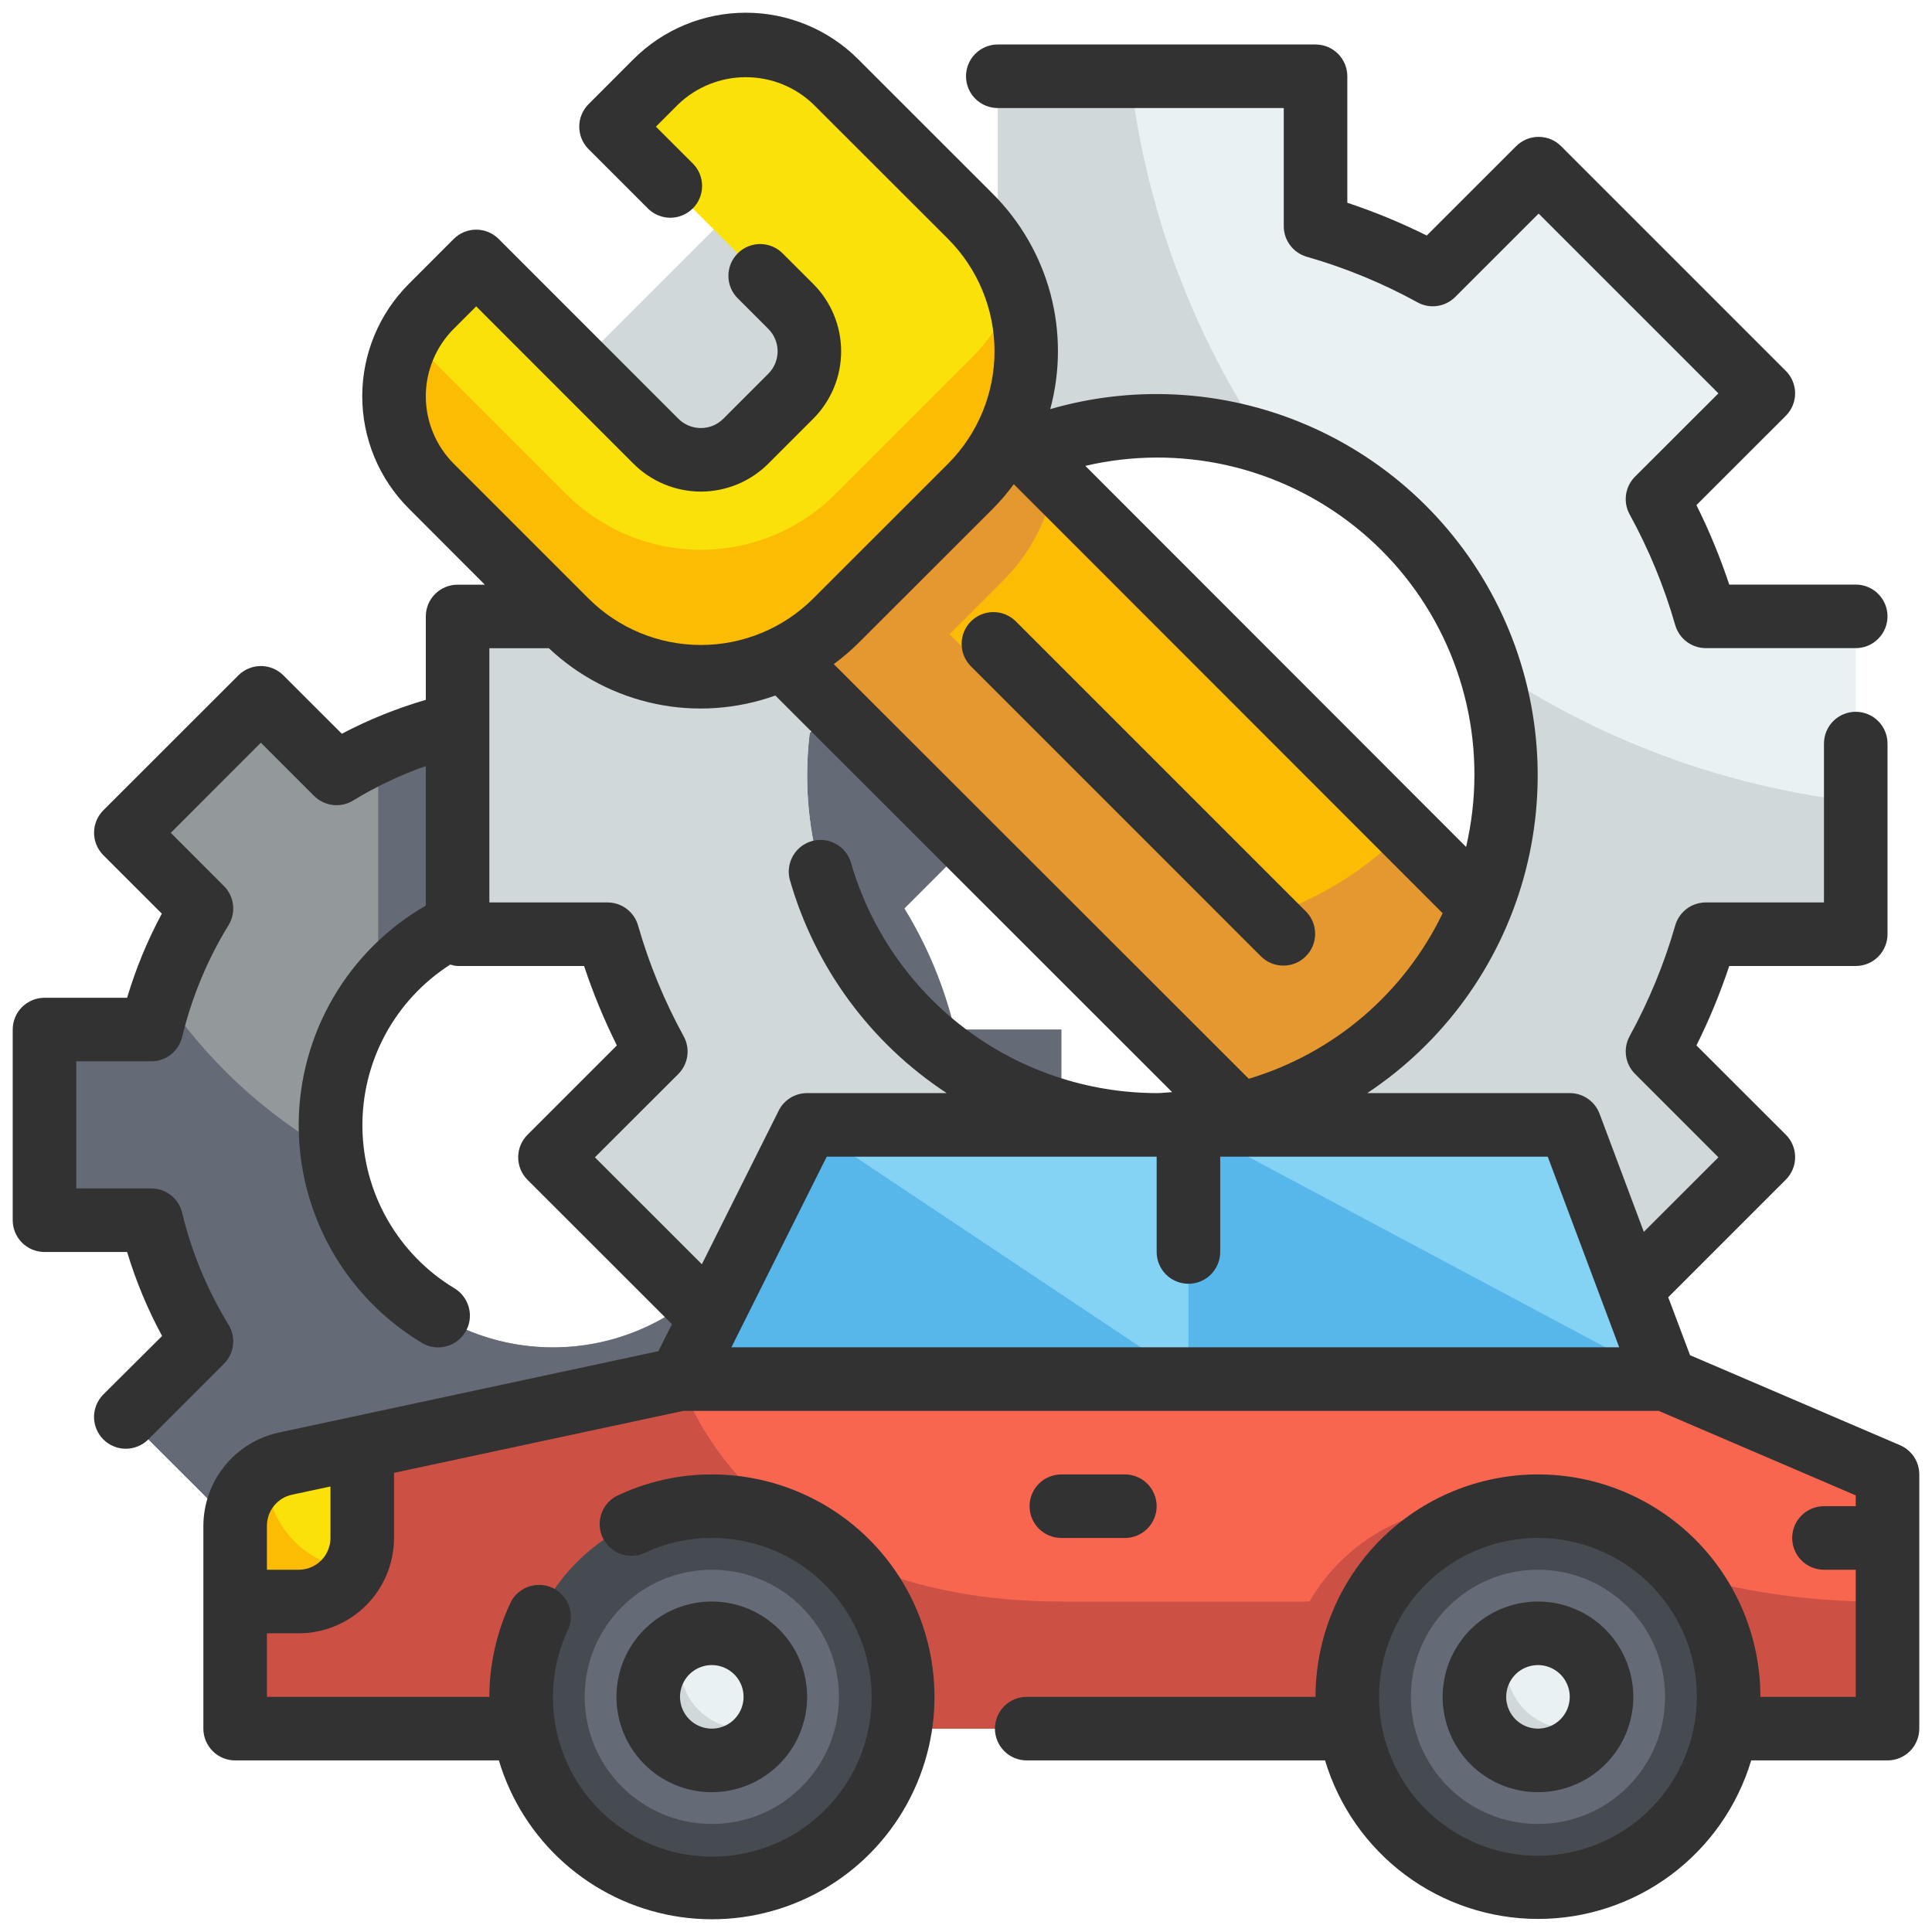<svg width="38" height="38" viewBox="0 0 38 38" fill="none" xmlns="http://www.w3.org/2000/svg">
<path d="M20.875 24V20.25H18.774C18.574 19.408 18.241 18.603 17.785 17.867L19.272 16.38L16.62 13.728L15.133 15.215C14.397 14.759 13.592 14.426 12.75 14.226V12.125H9V14.226C8.158 14.426 7.353 14.759 6.617 15.215L5.13 13.728L2.478 16.38L3.965 17.867C3.509 18.603 3.176 19.408 2.976 20.25H0.875V24H2.976C3.176 24.842 3.509 25.647 3.965 26.383L2.478 27.87L5.13 30.522L6.616 29.035C7.353 29.49 8.157 29.824 9 30.024V32.125H12.75V30.024C13.592 29.824 14.397 29.49 15.134 29.035L16.62 30.522L19.272 27.87L17.785 26.383C18.241 25.647 18.574 24.842 18.774 24H20.875ZM10.875 26.5C10.01 26.5 9.164 26.243 8.444 25.763C7.725 25.282 7.164 24.599 6.833 23.799C6.502 23 6.415 22.12 6.584 21.271C6.753 20.423 7.17 19.643 7.781 19.031C8.393 18.42 9.173 18.003 10.021 17.834C10.87 17.665 11.75 17.752 12.549 18.083C13.349 18.414 14.032 18.975 14.513 19.694C14.993 20.414 15.25 21.26 15.25 22.125C15.25 23.285 14.789 24.398 13.969 25.219C13.148 26.039 12.035 26.5 10.875 26.5Z" fill="#93999A"/>
<path d="M20.875 24V20.25H18.775C18.572 19.41 18.239 18.606 17.788 17.869L19.275 16.381L16.619 13.725L15.131 15.213C14.394 14.761 13.591 14.428 12.75 14.225V12.125H9V14.225C8.461 14.355 7.937 14.541 7.438 14.781V19.425C8.062 18.63 8.943 18.076 9.93 17.856C10.917 17.637 11.949 17.767 12.852 18.223C13.754 18.679 14.47 19.433 14.879 20.358C15.288 21.283 15.364 22.321 15.094 23.295C14.825 24.269 14.226 25.12 13.399 25.703C12.573 26.286 11.57 26.564 10.562 26.491C9.553 26.418 8.602 25.998 7.868 25.302C7.134 24.606 6.664 23.678 6.537 22.675C5.19 21.907 4.04 20.835 3.181 19.544C3.1 19.775 3.031 20.011 2.975 20.25H0.875V24H2.975C3.178 24.84 3.511 25.644 3.962 26.381L2.475 27.869L5.131 30.519L6.619 29.038C7.356 29.489 8.159 29.822 9 30.025V32.125H12.75V30.025C13.591 29.822 14.394 29.489 15.131 29.038L16.619 30.519L19.275 27.869L17.788 26.381C18.239 25.644 18.572 24.84 18.775 24H20.875Z" fill="#656B76"/>
<path d="M36.5 18.375V12.125H33.551C33.321 11.323 33.002 10.55 32.601 9.819L34.682 7.737L30.263 3.317L28.181 5.399C27.45 4.998 26.677 4.679 25.875 4.449V1.5H19.625V4.449C18.823 4.679 18.05 4.998 17.319 5.399L15.237 3.317L10.818 7.737L12.899 9.819C12.498 10.55 12.179 11.323 11.949 12.125H9V18.375H11.949C12.179 19.177 12.498 19.95 12.899 20.681L10.818 22.763L15.237 27.183L17.319 25.101C18.05 25.502 18.823 25.821 19.625 26.051V29H25.875V26.051C26.677 25.821 27.45 25.502 28.181 25.101L30.263 27.183L34.682 22.763L32.601 20.681C33.002 19.95 33.321 19.177 33.551 18.375H36.5ZM29.125 17.831C28.717 18.842 28.074 19.74 27.249 20.452C26.424 21.164 25.441 21.669 24.381 21.925C23.848 22.058 23.3 22.125 22.75 22.125C21.847 22.125 20.953 21.948 20.119 21.603C19.284 21.257 18.526 20.751 17.887 20.113C17.249 19.474 16.743 18.716 16.397 17.881C16.052 17.047 15.874 16.153 15.875 15.25C15.876 14.7 15.941 14.153 16.069 13.619C16.328 12.559 16.836 11.576 17.55 10.752C18.264 9.927 19.163 9.283 20.175 8.875C20.993 8.542 21.867 8.372 22.75 8.375C23.876 8.376 24.984 8.653 25.978 9.182C26.971 9.711 27.82 10.476 28.449 11.41C29.079 12.343 29.469 13.417 29.587 14.536C29.705 15.656 29.546 16.787 29.125 17.831Z" fill="#E9F1F2"/>
<path d="M36.5 18.375V15.769C33.914 15.471 31.437 14.553 29.281 13.094C29.579 13.995 29.687 14.947 29.598 15.892C29.51 16.837 29.226 17.753 28.766 18.583C28.305 19.412 27.678 20.138 26.924 20.713C26.169 21.288 25.303 21.701 24.381 21.925C23.848 22.058 23.3 22.125 22.75 22.125C21.847 22.125 20.953 21.948 20.119 21.603C19.284 21.257 18.526 20.751 17.887 20.113C17.249 19.474 16.743 18.716 16.397 17.881C16.052 17.047 15.874 16.153 15.875 15.25C15.876 14.7 15.941 14.153 16.069 13.619C16.328 12.559 16.836 11.576 17.55 10.752C18.264 9.927 19.163 9.283 20.175 8.875C21.684 8.267 23.36 8.212 24.906 8.719C23.447 6.563 22.529 4.086 22.231 1.5H19.625V4.45C18.823 4.678 18.049 4.997 17.319 5.4L15.238 3.319L10.819 7.737L12.9 9.819C12.497 10.549 12.178 11.323 11.95 12.125H9V18.375H11.95C12.178 19.177 12.497 19.951 12.9 20.681L10.819 22.762L15.238 27.181L17.319 25.1C18.049 25.503 18.823 25.822 19.625 26.05V29H25.875V26.05C26.677 25.822 27.451 25.503 28.181 25.1L30.262 27.181L34.681 22.762L32.6 20.681C33.003 19.951 33.322 19.177 33.55 18.375H36.5Z" fill="#D0D8DA"/>
<path d="M29.125 17.831C28.717 18.841 28.073 19.74 27.248 20.452C26.423 21.164 25.44 21.669 24.381 21.925L16.068 13.618L14.225 11.775L18.65 7.35L20.175 8.875L29.125 17.831Z" fill="#FCBC04"/>
<path d="M29.125 17.831C28.717 18.841 28.073 19.74 27.248 20.452C26.423 21.164 25.44 21.669 24.381 21.925L16.068 13.618L14.225 11.775L18.65 7.35L20.75 9.45C20.621 10.205 20.258 10.9 19.712 11.437L18.675 12.475L24.381 18.175C25.615 17.878 26.741 17.242 27.631 16.337L29.125 17.831Z" fill="#E59730"/>
<path d="M12.902 1.607L12.017 2.491L15.553 6.027C15.787 6.261 15.919 6.579 15.919 6.91C15.919 7.242 15.787 7.56 15.553 7.794L14.669 8.678C14.435 8.912 14.117 9.044 13.785 9.044C13.454 9.044 13.136 8.912 12.902 8.678L9.366 5.142L8.482 6.027C8.25 6.259 8.066 6.534 7.94 6.838C7.815 7.141 7.75 7.466 7.75 7.794C7.75 8.123 7.815 8.448 7.94 8.751C8.066 9.055 8.25 9.33 8.482 9.562L11.133 12.213C11.482 12.562 11.895 12.838 12.35 13.027C12.805 13.215 13.293 13.312 13.785 13.312C14.278 13.312 14.766 13.215 15.221 13.027C15.676 12.838 16.089 12.562 16.437 12.213L19.088 9.562C19.437 9.214 19.713 8.801 19.902 8.346C20.09 7.891 20.187 7.403 20.187 6.91C20.187 6.418 20.09 5.93 19.902 5.475C19.713 5.02 19.437 4.607 19.088 4.259L16.437 1.607C16.205 1.375 15.93 1.191 15.626 1.065C15.323 0.94 14.998 0.875 14.669 0.875C14.341 0.875 14.016 0.94 13.713 1.065C13.409 1.191 13.134 1.375 12.902 1.607Z" fill="#F9E109"/>
<path d="M19.088 9.562L16.438 12.212C16.09 12.561 15.676 12.838 15.221 13.027C14.766 13.216 14.277 13.314 13.785 13.314C13.292 13.314 12.803 13.216 12.348 13.027C11.893 12.838 11.479 12.561 11.131 12.212L8.481 9.562C8.092 9.173 7.842 8.666 7.771 8.12C7.7 7.574 7.811 7.019 8.088 6.543C8.193 6.735 8.326 6.909 8.481 7.062L11.131 9.712C11.479 10.061 11.893 10.338 12.348 10.527C12.803 10.716 13.292 10.814 13.785 10.814C14.277 10.814 14.766 10.716 15.221 10.527C15.676 10.338 16.09 10.061 16.438 9.712L19.088 7.062C19.486 6.67 19.788 6.191 19.969 5.662C20.208 6.329 20.253 7.05 20.096 7.74C19.94 8.431 19.59 9.063 19.088 9.562Z" fill="#FCBC04"/>
<path d="M32.75 27.125L30.875 22.125H15.875L13.375 27.125L5.613 28.788C5.333 28.848 5.083 29.002 4.903 29.225C4.723 29.447 4.625 29.724 4.625 30.011V34H37.125V29L32.75 27.125Z" fill="#F8664F"/>
<path d="M37.125 31.5V34H4.625V30.012C4.624 29.726 4.722 29.448 4.902 29.225C5.082 29.002 5.332 28.848 5.612 28.788L13.375 27.125C13.375 27.125 14.625 31.5 20.875 31.5H25.756C26.227 30.684 26.989 30.075 27.889 29.795C28.789 29.514 29.761 29.583 30.613 29.988C32.486 30.939 34.549 31.456 36.65 31.5H37.125Z" fill="#CC5144"/>
<path d="M14 37.125C16.071 37.125 17.75 35.446 17.75 33.375C17.75 31.304 16.071 29.625 14 29.625C11.929 29.625 10.25 31.304 10.25 33.375C10.25 35.446 11.929 37.125 14 37.125Z" fill="#464A51"/>
<path d="M14 35.875C15.381 35.875 16.5 34.756 16.5 33.375C16.5 31.994 15.381 30.875 14 30.875C12.619 30.875 11.5 31.994 11.5 33.375C11.5 34.756 12.619 35.875 14 35.875Z" fill="#656B76"/>
<path d="M14 34.625C14.69 34.625 15.25 34.065 15.25 33.375C15.25 32.685 14.69 32.125 14 32.125C13.31 32.125 12.75 32.685 12.75 33.375C12.75 34.065 13.31 34.625 14 34.625Z" fill="#E9F1F2"/>
<path d="M30.25 37.125C32.321 37.125 34 35.446 34 33.375C34 31.304 32.321 29.625 30.25 29.625C28.179 29.625 26.5 31.304 26.5 33.375C26.5 35.446 28.179 37.125 30.25 37.125Z" fill="#464A51"/>
<path d="M30.25 35.875C31.631 35.875 32.75 34.756 32.75 33.375C32.75 31.994 31.631 30.875 30.25 30.875C28.869 30.875 27.75 31.994 27.75 33.375C27.75 34.756 28.869 35.875 30.25 35.875Z" fill="#656B76"/>
<path d="M30.25 34.625C30.94 34.625 31.5 34.065 31.5 33.375C31.5 32.685 30.94 32.125 30.25 32.125C29.56 32.125 29 32.685 29 33.375C29 34.065 29.56 34.625 30.25 34.625Z" fill="#E9F1F2"/>
<path d="M7.125 28.462V30.249C7.124 30.581 6.992 30.898 6.758 31.132C6.524 31.366 6.206 31.498 5.875 31.499H4.625V30.009C4.625 29.723 4.723 29.446 4.903 29.224C5.082 29.001 5.333 28.847 5.612 28.787L7.125 28.462Z" fill="#F9E109"/>
<path d="M15.875 22.125L13.375 27.125H23.375V22.125H15.875ZM30.875 22.125H23.375V27.125H32.75L30.875 22.125Z" fill="#84D2F4"/>
<path d="M15.875 22.125L13.375 27.125H23.375L15.875 22.125ZM23.375 22.125V27.125H32.75L23.375 22.125Z" fill="#57B7EB"/>
<path d="M6.963 30.862C6.854 31.055 6.696 31.216 6.505 31.328C6.314 31.44 6.096 31.499 5.875 31.499H4.625V30.012C4.624 29.793 4.682 29.577 4.791 29.387C4.901 29.197 5.059 29.04 5.25 28.931V28.999C5.248 29.468 5.424 29.921 5.741 30.266C6.059 30.611 6.495 30.824 6.963 30.862Z" fill="#FCBC04"/>
<path d="M15.137 33.887C15.055 34.073 14.929 34.235 14.769 34.361C14.61 34.486 14.423 34.572 14.223 34.608C14.024 34.645 13.818 34.633 13.625 34.573C13.431 34.513 13.255 34.407 13.111 34.263C12.968 34.12 12.861 33.944 12.801 33.75C12.741 33.556 12.729 33.351 12.766 33.151C12.803 32.952 12.888 32.764 13.014 32.605C13.139 32.446 13.302 32.32 13.487 32.237C13.412 32.398 13.373 32.573 13.375 32.75C13.376 33.081 13.508 33.398 13.742 33.633C13.976 33.867 14.294 33.999 14.625 34C14.802 34.001 14.977 33.963 15.137 33.887ZM31.387 33.887C31.305 34.073 31.179 34.235 31.019 34.361C30.86 34.486 30.673 34.572 30.473 34.608C30.274 34.645 30.068 34.633 29.875 34.573C29.681 34.513 29.505 34.407 29.361 34.263C29.218 34.12 29.111 33.944 29.051 33.75C28.991 33.556 28.979 33.351 29.016 33.151C29.053 32.952 29.138 32.764 29.264 32.605C29.389 32.446 29.552 32.32 29.737 32.237C29.662 32.398 29.623 32.573 29.625 32.75C29.626 33.081 29.758 33.398 29.992 33.633C30.226 33.867 30.544 33.999 30.875 34C31.052 34.001 31.227 33.963 31.387 33.887Z" fill="#D0D8DA"/>
<path d="M19.625 2.125H25.25V4.449C25.25 4.585 25.294 4.717 25.376 4.825C25.457 4.934 25.572 5.012 25.702 5.05C26.459 5.267 27.189 5.567 27.879 5.946C27.997 6.012 28.134 6.037 28.268 6.018C28.402 5.999 28.527 5.937 28.622 5.841L30.263 4.201L33.799 7.737L32.159 9.375C32.063 9.471 32.001 9.595 31.982 9.729C31.963 9.863 31.988 10 32.054 10.119C32.432 10.809 32.733 11.539 32.95 12.296C32.988 12.426 33.066 12.54 33.175 12.622C33.283 12.703 33.415 12.748 33.551 12.748H36.5C36.666 12.748 36.825 12.682 36.942 12.564C37.059 12.447 37.125 12.288 37.125 12.123C37.125 11.957 37.059 11.798 36.942 11.681C36.825 11.563 36.666 11.498 36.5 11.498H34.012C33.834 10.962 33.619 10.44 33.367 9.935L35.124 8.179C35.182 8.121 35.229 8.052 35.26 7.976C35.291 7.9 35.308 7.819 35.308 7.737C35.308 7.654 35.291 7.573 35.26 7.497C35.229 7.421 35.182 7.352 35.124 7.294L30.705 2.875C30.647 2.817 30.578 2.771 30.502 2.739C30.426 2.708 30.345 2.692 30.263 2.692C30.181 2.692 30.099 2.708 30.023 2.739C29.948 2.771 29.879 2.817 29.821 2.875L28.062 4.633C27.558 4.381 27.035 4.166 26.5 3.988V1.5C26.5 1.334 26.434 1.175 26.317 1.058C26.2 0.941 26.041 0.875 25.875 0.875H19.625C19.459 0.875 19.3 0.941 19.183 1.058C19.066 1.175 19 1.334 19 1.5C19 1.666 19.066 1.825 19.183 1.942C19.3 2.059 19.459 2.125 19.625 2.125ZM24.808 18.817C24.926 18.931 25.084 18.994 25.248 18.992C25.412 18.991 25.568 18.925 25.684 18.809C25.8 18.693 25.866 18.537 25.867 18.373C25.869 18.209 25.806 18.051 25.692 17.933L19.973 12.214C19.855 12.101 19.697 12.037 19.534 12.039C19.37 12.04 19.213 12.106 19.097 12.222C18.981 12.338 18.915 12.495 18.914 12.659C18.913 12.822 18.976 12.98 19.089 13.098L24.808 18.817ZM15.875 33.375C15.875 33.004 15.765 32.642 15.559 32.333C15.353 32.025 15.06 31.785 14.717 31.643C14.375 31.501 13.998 31.464 13.634 31.536C13.271 31.608 12.936 31.787 12.674 32.049C12.412 32.311 12.233 32.645 12.161 33.009C12.089 33.373 12.126 33.75 12.268 34.093C12.41 34.435 12.65 34.728 12.958 34.934C13.267 35.14 13.629 35.25 14 35.25C14.497 35.25 14.974 35.053 15.326 34.701C15.678 34.349 15.875 33.872 15.875 33.375ZM13.375 33.375C13.375 33.251 13.412 33.131 13.48 33.028C13.549 32.925 13.647 32.845 13.761 32.798C13.875 32.75 14.001 32.738 14.122 32.762C14.243 32.786 14.354 32.846 14.442 32.933C14.529 33.02 14.589 33.132 14.613 33.253C14.637 33.374 14.625 33.5 14.577 33.614C14.53 33.728 14.45 33.826 14.347 33.895C14.245 33.963 14.124 34 14 34C13.834 34 13.675 33.934 13.558 33.817C13.441 33.7 13.375 33.541 13.375 33.375Z" fill="#323232"/>
<path d="M37.371 28.425L33.241 26.655L32.812 25.515L35.125 23.202C35.183 23.144 35.229 23.075 35.261 22.999C35.292 22.923 35.308 22.842 35.308 22.76C35.308 22.678 35.292 22.596 35.261 22.521C35.229 22.445 35.183 22.376 35.125 22.318L33.367 20.562C33.619 20.057 33.834 19.535 34.012 19H36.5C36.666 19 36.825 18.934 36.942 18.817C37.059 18.699 37.125 18.54 37.125 18.375V14.625C37.125 14.459 37.059 14.3 36.942 14.183C36.825 14.066 36.666 14 36.5 14C36.334 14 36.175 14.066 36.058 14.183C35.941 14.3 35.875 14.459 35.875 14.625V17.75H33.551C33.415 17.75 33.283 17.794 33.175 17.875C33.066 17.957 32.988 18.071 32.95 18.201C32.733 18.958 32.432 19.688 32.054 20.378C31.988 20.497 31.963 20.634 31.982 20.768C32.001 20.902 32.063 21.026 32.159 21.122L33.799 22.763L32.332 24.229L31.461 21.905C31.416 21.786 31.336 21.683 31.231 21.611C31.127 21.538 31.002 21.5 30.875 21.5H26.892C28.385 20.509 29.474 19.015 29.962 17.29C30.449 15.566 30.303 13.723 29.549 12.097C28.795 10.471 27.484 9.168 25.853 8.425C24.222 7.682 22.378 7.548 20.657 8.047C20.857 7.305 20.859 6.524 20.662 5.781C20.464 5.038 20.074 4.361 19.532 3.817L16.879 1.165C16.293 0.579 15.498 0.25 14.669 0.25C13.84 0.25 13.045 0.579 12.459 1.165L11.576 2.049C11.459 2.166 11.393 2.325 11.393 2.491C11.393 2.657 11.459 2.816 11.576 2.933L12.75 4.107C12.868 4.221 13.026 4.284 13.19 4.283C13.354 4.281 13.51 4.215 13.626 4.1C13.742 3.984 13.808 3.827 13.809 3.663C13.811 3.499 13.748 3.341 13.634 3.223L12.901 2.491L13.343 2.049C13.7 1.708 14.175 1.518 14.669 1.518C15.163 1.518 15.638 1.708 15.995 2.049L18.648 4.7C19.233 5.287 19.561 6.081 19.561 6.91C19.561 7.738 19.233 8.533 18.648 9.12L15.995 11.772C15.409 12.357 14.614 12.686 13.785 12.686C12.957 12.686 12.162 12.357 11.576 11.772L8.924 9.12C8.75 8.946 8.612 8.739 8.518 8.511C8.424 8.284 8.375 8.04 8.375 7.794C8.375 7.547 8.424 7.304 8.518 7.076C8.612 6.849 8.75 6.642 8.924 6.468L9.366 6.026L12.459 9.12C12.633 9.294 12.84 9.432 13.068 9.526C13.295 9.62 13.539 9.669 13.785 9.669C14.032 9.669 14.275 9.62 14.503 9.526C14.73 9.432 14.937 9.294 15.111 9.12L15.995 8.236C16.169 8.062 16.307 7.855 16.401 7.628C16.496 7.4 16.544 7.156 16.544 6.91C16.544 6.664 16.496 6.42 16.401 6.192C16.307 5.965 16.169 5.758 15.995 5.584L15.401 4.991C15.344 4.931 15.275 4.884 15.198 4.851C15.122 4.818 15.04 4.801 14.957 4.8C14.874 4.799 14.792 4.815 14.715 4.847C14.638 4.878 14.568 4.924 14.51 4.983C14.451 5.042 14.405 5.112 14.373 5.188C14.342 5.265 14.326 5.348 14.327 5.431C14.327 5.514 14.345 5.596 14.377 5.672C14.41 5.748 14.458 5.817 14.518 5.875L15.111 6.468C15.169 6.526 15.216 6.595 15.247 6.671C15.278 6.746 15.295 6.828 15.295 6.91C15.295 6.992 15.278 7.073 15.247 7.149C15.216 7.225 15.169 7.294 15.111 7.352L14.227 8.236C14.169 8.294 14.101 8.34 14.025 8.372C13.949 8.403 13.867 8.419 13.785 8.419C13.703 8.419 13.622 8.403 13.546 8.372C13.47 8.34 13.401 8.294 13.343 8.236L9.808 4.7C9.691 4.583 9.532 4.517 9.366 4.517C9.201 4.517 9.042 4.583 8.924 4.7L8.041 5.584C7.455 6.17 7.125 6.965 7.125 7.794C7.125 8.623 7.455 9.417 8.041 10.003L9.536 11.5H9C8.834 11.5 8.675 11.566 8.558 11.683C8.441 11.8 8.375 11.959 8.375 12.125V13.765C7.803 13.932 7.25 14.155 6.723 14.432L5.573 13.283C5.456 13.166 5.297 13.1 5.131 13.1C4.966 13.1 4.807 13.166 4.689 13.283L2.033 15.937C1.916 16.054 1.85 16.213 1.85 16.379C1.85 16.545 1.916 16.704 2.033 16.821L3.183 17.97C2.9 18.497 2.671 19.052 2.5 19.625H0.875C0.709 19.625 0.55 19.691 0.433 19.808C0.316 19.925 0.25 20.084 0.25 20.25V24C0.25 24.165 0.316 24.324 0.433 24.442C0.55 24.559 0.709 24.625 0.875 24.625H2.5C2.673 25.197 2.903 25.751 3.188 26.277L2.033 27.427C1.916 27.544 1.85 27.703 1.849 27.869C1.849 27.951 1.865 28.032 1.897 28.108C1.928 28.184 1.974 28.253 2.032 28.311C2.09 28.369 2.159 28.416 2.235 28.447C2.311 28.479 2.392 28.495 2.474 28.495C2.64 28.495 2.799 28.429 2.917 28.312L4.404 26.825C4.504 26.725 4.567 26.596 4.583 26.456C4.6 26.317 4.569 26.176 4.496 26.056C4.078 25.375 3.77 24.632 3.583 23.855C3.551 23.718 3.473 23.596 3.363 23.509C3.252 23.422 3.116 23.375 2.975 23.375H1.5V20.875H2.975C3.115 20.875 3.252 20.828 3.362 20.741C3.472 20.654 3.55 20.532 3.583 20.396C3.77 19.619 4.078 18.876 4.496 18.195C4.569 18.076 4.6 17.934 4.583 17.795C4.567 17.656 4.504 17.526 4.404 17.427L3.359 16.381L5.131 14.608L6.177 15.654C6.276 15.753 6.406 15.816 6.545 15.833C6.685 15.85 6.826 15.819 6.946 15.745C7.397 15.47 7.876 15.243 8.375 15.068V17.812C7.622 18.246 6.995 18.868 6.557 19.618C6.118 20.369 5.883 21.22 5.875 22.089C5.867 22.958 6.087 23.814 6.511 24.572C6.936 25.33 7.551 25.964 8.296 26.412C8.393 26.471 8.505 26.502 8.618 26.502C8.755 26.501 8.887 26.457 8.996 26.374C9.105 26.291 9.183 26.175 9.22 26.044C9.256 25.912 9.249 25.773 9.198 25.646C9.148 25.519 9.057 25.412 8.941 25.341C8.395 25.012 7.942 24.549 7.625 23.996C7.307 23.443 7.137 22.818 7.128 22.18C7.12 21.543 7.274 20.913 7.576 20.352C7.879 19.791 8.319 19.316 8.856 18.972C8.903 18.987 8.951 18.997 9 19H11.488C11.666 19.535 11.881 20.057 12.133 20.562L10.375 22.32C10.317 22.378 10.271 22.447 10.239 22.523C10.208 22.599 10.192 22.68 10.192 22.762C10.192 22.845 10.208 22.926 10.239 23.002C10.271 23.078 10.317 23.147 10.375 23.205L13.216 26.045L12.949 26.576L5.482 28.177C5.064 28.268 4.689 28.5 4.419 28.833C4.149 29.166 4.002 29.582 4 30.01V34C4 34.165 4.066 34.324 4.183 34.442C4.3 34.559 4.459 34.625 4.625 34.625H9.812C10.044 35.402 10.488 36.1 11.094 36.64C11.7 37.181 12.444 37.541 13.243 37.683C14.042 37.824 14.865 37.74 15.619 37.441C16.374 37.142 17.03 36.638 17.515 35.987C17.999 35.336 18.293 34.563 18.364 33.755C18.434 32.946 18.278 32.134 17.914 31.409C17.549 30.684 16.99 30.074 16.299 29.649C15.607 29.224 14.812 28.999 14 29C13.348 28.999 12.704 29.146 12.117 29.43C11.977 29.507 11.873 29.634 11.824 29.787C11.776 29.938 11.787 30.103 11.856 30.247C11.925 30.391 12.046 30.503 12.195 30.56C12.344 30.617 12.509 30.615 12.657 30.555C13.076 30.353 13.535 30.249 14 30.25C14.68 30.248 15.342 30.467 15.887 30.874C16.431 31.282 16.829 31.855 17.019 32.508C17.209 33.161 17.182 33.858 16.941 34.494C16.7 35.13 16.259 35.67 15.684 36.034C15.109 36.397 14.432 36.563 13.754 36.508C13.076 36.453 12.435 36.178 11.927 35.726C11.418 35.274 11.071 34.669 10.937 34.003C10.803 33.336 10.889 32.644 11.182 32.03C11.242 31.883 11.242 31.719 11.185 31.571C11.127 31.423 11.015 31.302 10.872 31.234C10.729 31.165 10.565 31.154 10.414 31.202C10.263 31.25 10.135 31.353 10.057 31.491C9.774 32.079 9.626 32.722 9.625 33.375H5.25V32.125H5.875C6.372 32.125 6.849 31.927 7.201 31.576C7.552 31.224 7.75 30.747 7.75 30.25V28.969L13.441 27.75H32.625L36.5 29.412V29.625H35.875C35.709 29.625 35.55 29.691 35.433 29.808C35.316 29.925 35.25 30.084 35.25 30.25C35.25 30.415 35.316 30.574 35.433 30.692C35.55 30.809 35.709 30.875 35.875 30.875H36.5V33.375H34.625C34.625 32.214 34.164 31.102 33.344 30.281C32.523 29.461 31.41 29 30.25 29C29.09 29 27.977 29.461 27.156 30.281C26.336 31.102 25.875 32.214 25.875 33.375H20.194C20.028 33.375 19.869 33.441 19.752 33.558C19.635 33.675 19.569 33.834 19.569 34C19.569 34.165 19.635 34.324 19.752 34.442C19.869 34.559 20.028 34.625 20.194 34.625H26.062C26.333 35.526 26.887 36.316 27.641 36.878C28.396 37.44 29.312 37.743 30.253 37.743C31.194 37.743 32.11 37.44 32.865 36.878C33.62 36.316 34.173 35.526 34.444 34.625H37.125C37.291 34.625 37.45 34.559 37.567 34.442C37.684 34.324 37.75 34.165 37.75 34V29C37.75 28.877 37.714 28.758 37.647 28.656C37.579 28.554 37.484 28.474 37.371 28.425ZM6.5 30.25C6.5 30.415 6.434 30.574 6.317 30.692C6.2 30.809 6.041 30.875 5.875 30.875H5.25V30.01C5.25 29.867 5.299 29.728 5.389 29.617C5.479 29.506 5.604 29.429 5.744 29.399L6.5 29.237V30.25ZM31.848 26.5H14.386L16.261 22.75H22.75V24.625C22.75 24.79 22.816 24.949 22.933 25.067C23.05 25.184 23.209 25.25 23.375 25.25C23.541 25.25 23.7 25.184 23.817 25.067C23.934 24.949 24 24.79 24 24.625V22.75H30.442L31.848 26.5ZM29 15.25C28.999 15.724 28.944 16.196 28.836 16.658L21.347 9.163C22.263 8.949 23.215 8.945 24.133 9.151C25.051 9.358 25.91 9.769 26.646 10.354C27.383 10.94 27.977 11.684 28.384 12.532C28.792 13.38 29.003 14.309 29 15.25ZM19.531 10.003C19.679 9.854 19.816 9.693 19.94 9.523L28.375 17.962C28.001 18.739 27.468 19.431 26.812 19.992C26.156 20.552 25.389 20.97 24.562 21.218L16.399 13.062C16.569 12.938 16.729 12.801 16.879 12.653L19.531 10.003ZM11.701 22.763L13.341 21.125C13.437 21.029 13.499 20.904 13.518 20.77C13.537 20.636 13.512 20.5 13.446 20.381C13.068 19.691 12.767 18.961 12.55 18.204C12.513 18.073 12.434 17.958 12.326 17.876C12.217 17.794 12.085 17.75 11.949 17.75H9.625V12.75H10.796C11.38 13.301 12.106 13.679 12.892 13.844C13.678 14.008 14.494 13.951 15.25 13.68L23.054 21.481C22.953 21.486 22.852 21.5 22.75 21.5C21.39 21.497 20.068 21.052 18.983 20.232C17.898 19.413 17.109 18.262 16.734 16.955C16.685 16.801 16.578 16.671 16.435 16.595C16.292 16.518 16.125 16.499 15.969 16.543C15.813 16.587 15.68 16.69 15.599 16.83C15.517 16.97 15.493 17.137 15.532 17.294C16.023 19.021 17.119 20.514 18.62 21.5H15.875C15.759 21.5 15.645 21.532 15.546 21.593C15.447 21.654 15.367 21.741 15.316 21.845L13.805 24.866L11.701 22.763ZM30.25 36.5C29.632 36.5 29.028 36.316 28.514 35.973C28 35.63 27.599 35.142 27.363 34.571C27.126 33.999 27.064 33.371 27.185 32.765C27.306 32.159 27.603 31.602 28.04 31.165C28.477 30.728 29.034 30.43 29.64 30.31C30.247 30.189 30.875 30.251 31.446 30.488C32.017 30.724 32.505 31.125 32.848 31.639C33.192 32.152 33.375 32.757 33.375 33.375C33.374 34.203 33.044 34.997 32.459 35.583C31.873 36.169 31.078 36.499 30.25 36.5Z" fill="#323232"/>
<path d="M30.25 31.5C29.879 31.5 29.517 31.61 29.208 31.816C28.9 32.022 28.66 32.315 28.518 32.657C28.376 33 28.339 33.377 28.411 33.741C28.483 34.105 28.662 34.439 28.924 34.701C29.186 34.963 29.52 35.142 29.884 35.214C30.248 35.286 30.625 35.249 30.968 35.107C31.31 34.965 31.603 34.725 31.809 34.417C32.015 34.108 32.125 33.746 32.125 33.375C32.125 32.878 31.927 32.401 31.576 32.049C31.224 31.698 30.747 31.5 30.25 31.5ZM30.25 34C30.126 34 30.006 33.963 29.903 33.895C29.8 33.826 29.72 33.728 29.673 33.614C29.625 33.5 29.613 33.374 29.637 33.253C29.661 33.132 29.721 33.02 29.808 32.933C29.895 32.846 30.007 32.786 30.128 32.762C30.249 32.738 30.375 32.75 30.489 32.798C30.603 32.845 30.701 32.925 30.77 33.028C30.838 33.131 30.875 33.251 30.875 33.375C30.875 33.541 30.809 33.7 30.692 33.817C30.575 33.934 30.416 34 30.25 34ZM22.125 30.25C22.291 30.25 22.45 30.184 22.567 30.067C22.684 29.95 22.75 29.791 22.75 29.625C22.75 29.459 22.684 29.3 22.567 29.183C22.45 29.066 22.291 29 22.125 29H20.875C20.709 29 20.55 29.066 20.433 29.183C20.316 29.3 20.25 29.459 20.25 29.625C20.25 29.791 20.316 29.95 20.433 30.067C20.55 30.184 20.709 30.25 20.875 30.25H22.125Z" fill="#323232"/>
</svg>
